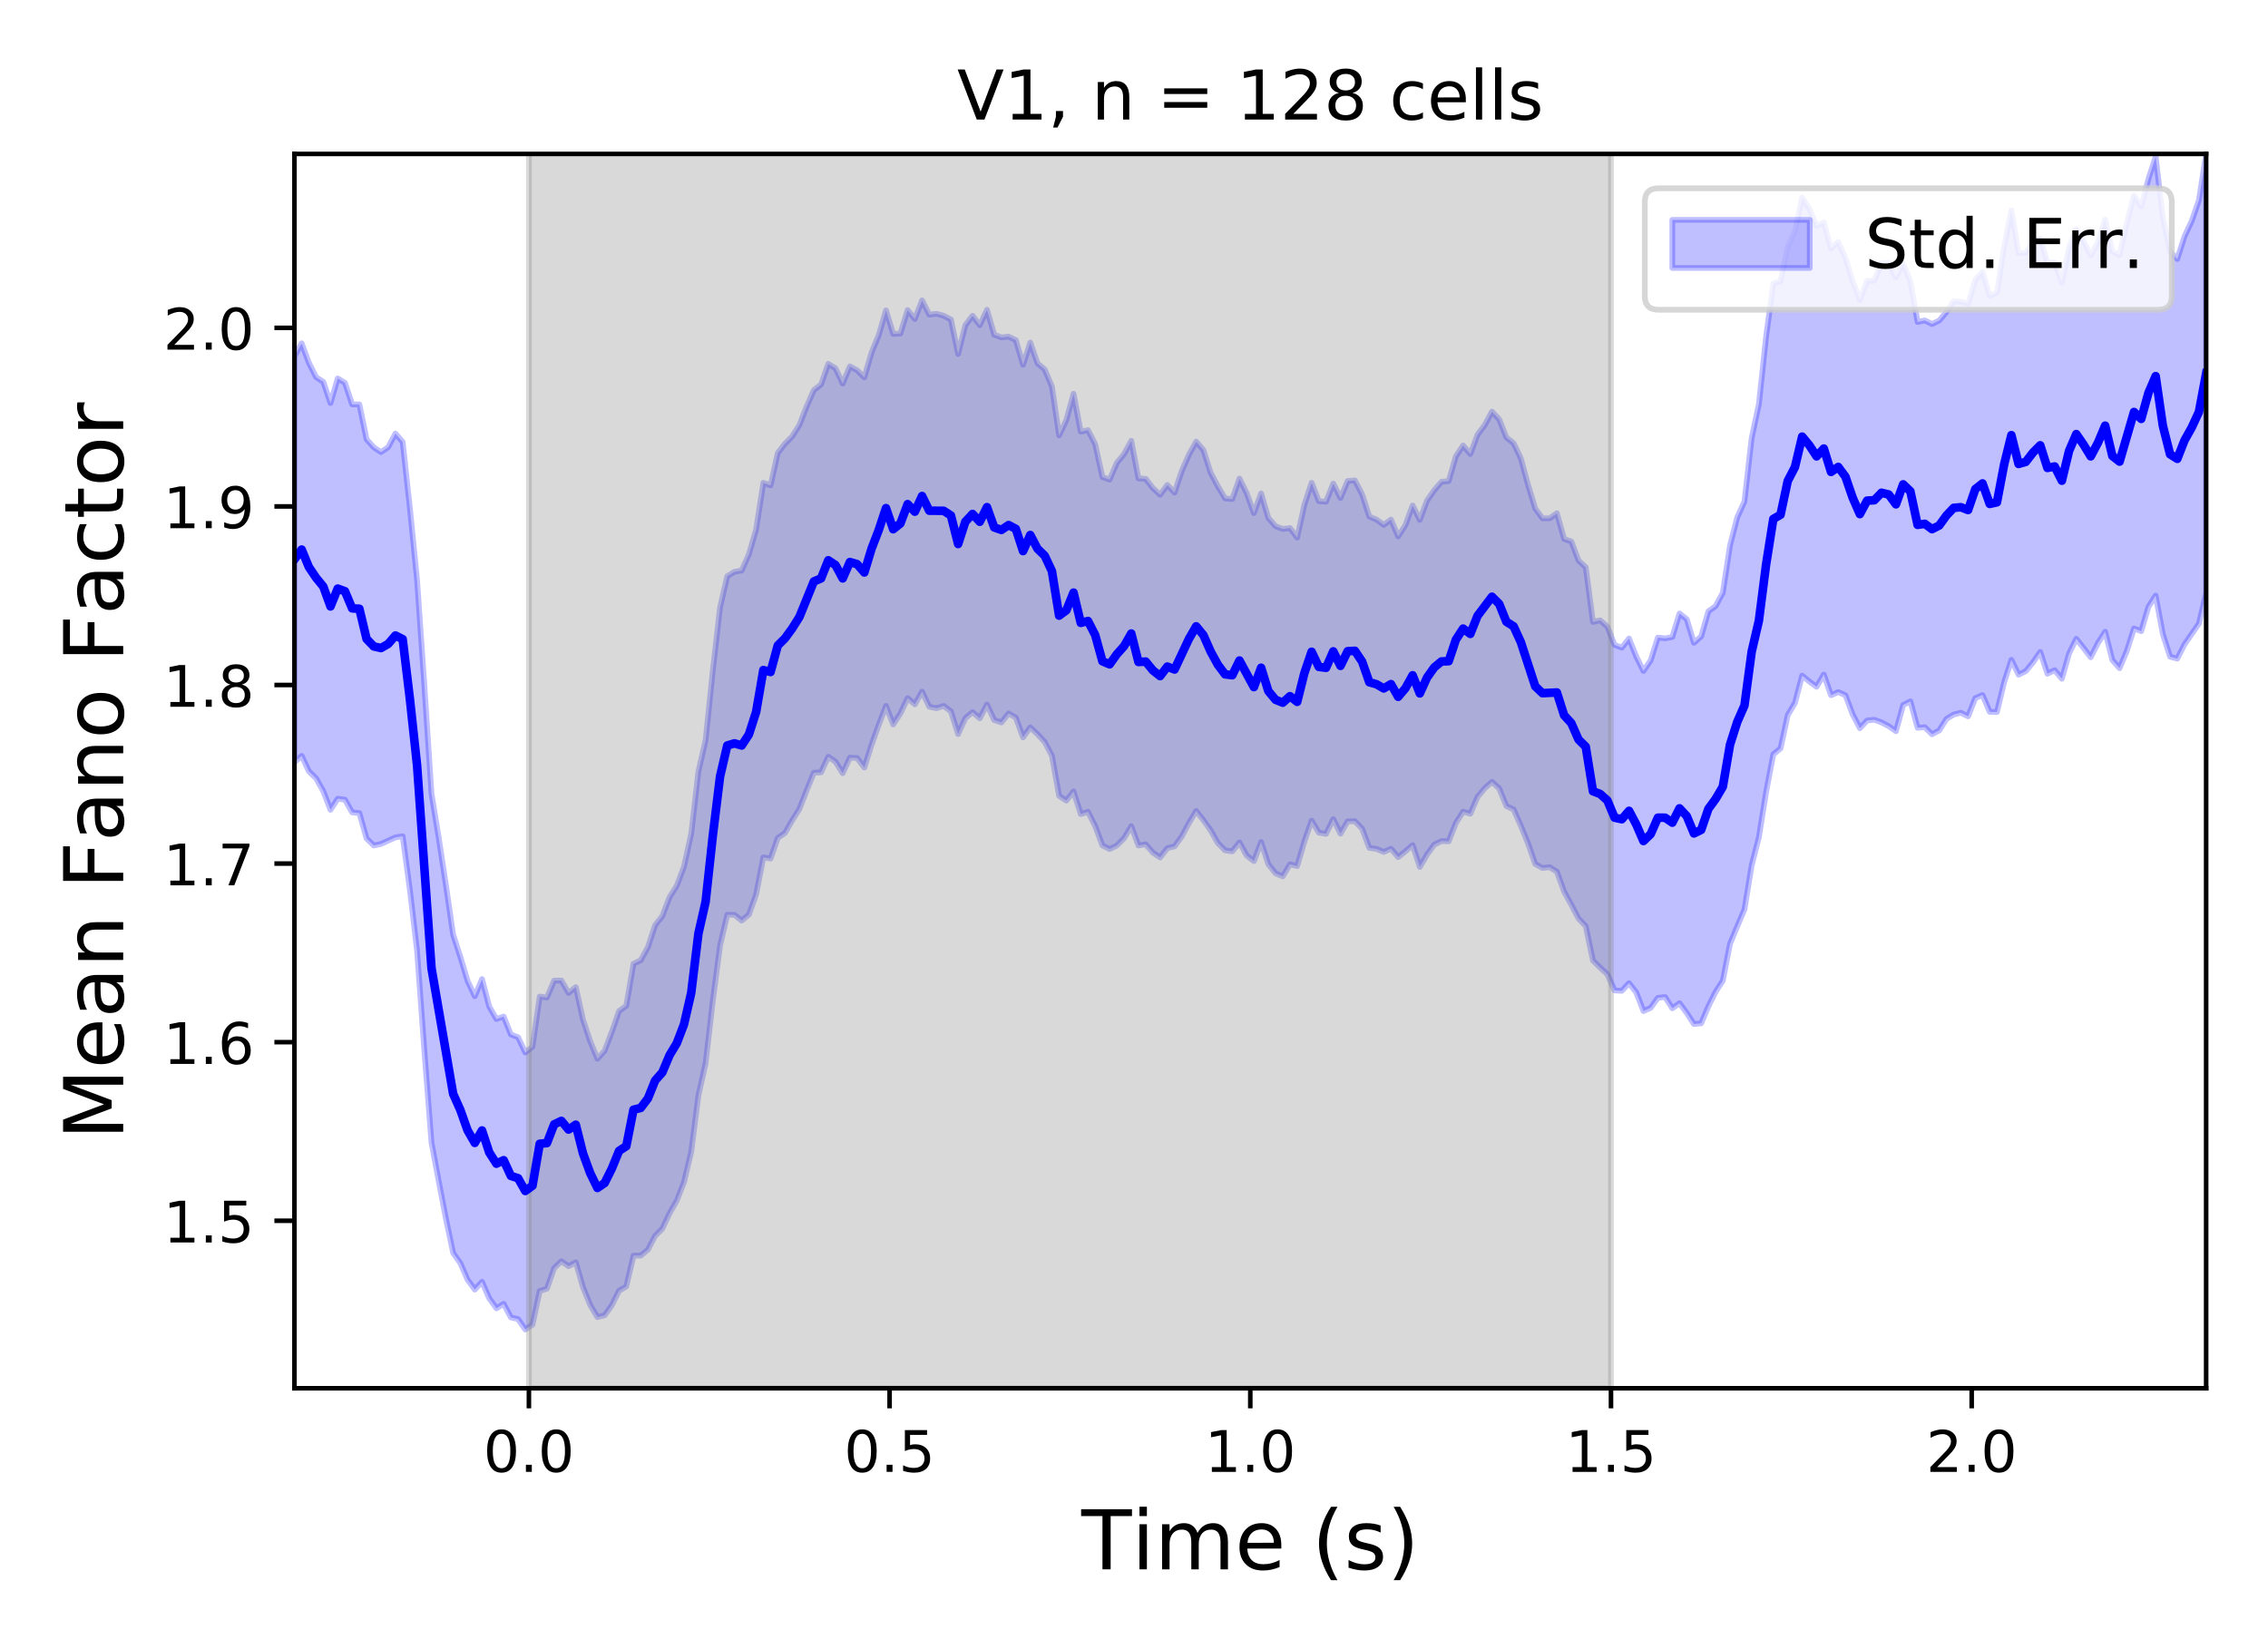 <?xml version="1.0" encoding="utf-8" standalone="no"?>
<!DOCTYPE svg PUBLIC "-//W3C//DTD SVG 1.1//EN"
  "http://www.w3.org/Graphics/SVG/1.1/DTD/svg11.dtd">
<!-- Created with matplotlib (https://matplotlib.org/) -->
<svg height="288pt" version="1.1" viewBox="0 0 396 288" width="396pt" xmlns="http://www.w3.org/2000/svg" xmlns:xlink="http://www.w3.org/1999/xlink">
 <defs>
  <style type="text/css">
*{stroke-linecap:butt;stroke-linejoin:round;}
  </style>
 </defs>
 <g id="figure_1">
  <g id="patch_1">
   <path d="M 0 288 
L 396 288 
L 396 0 
L 0 0 
z
" style="fill:#ffffff;"/>
  </g>
  <g id="axes_1">
   <g id="patch_2">
    <path d="M 51.41 242.44 
L 385.2 242.44 
L 385.2 26.88 
L 51.41 26.88 
z
" style="fill:#ffffff;"/>
   </g>
   <g id="PolyCollection_1">
    <defs>
     <path d="M 51.41 -225.769 
L 51.41 -154.871 
L 52.67 -156.004 
L 53.929 -153.309 
L 55.189 -152.079 
L 56.448 -149.823 
L 57.708 -146.585 
L 58.968 -148.516 
L 60.227 -148.355 
L 61.487 -146.133 
L 62.746 -146.005 
L 64.006 -141.568 
L 65.265 -140.349 
L 66.525 -140.62 
L 67.785 -141.189 
L 69.044 -141.766 
L 70.304 -141.957 
L 71.563 -132.638 
L 72.823 -121.948 
L 74.083 -104.678 
L 75.342 -88.454 
L 76.602 -81.741 
L 77.861 -75.175 
L 79.121 -69.186 
L 80.38 -67.402 
L 81.64 -64.512 
L 82.9 -62.795 
L 84.159 -64.148 
L 85.419 -61.271 
L 86.678 -59.52 
L 87.938 -60.309 
L 89.198 -57.938 
L 90.457 -57.64 
L 91.717 -55.825 
L 92.976 -56.673 
L 94.236 -62.552 
L 95.495 -62.955 
L 96.755 -66.551 
L 98.015 -67.745 
L 99.274 -66.878 
L 100.534 -67.56 
L 101.793 -63.212 
L 103.053 -60.086 
L 104.313 -57.991 
L 105.572 -58.302 
L 106.832 -60.069 
L 108.091 -62.599 
L 109.351 -63.339 
L 110.61 -68.723 
L 111.87 -68.725 
L 113.13 -69.77 
L 114.389 -72.172 
L 115.649 -73.438 
L 116.908 -76.118 
L 118.168 -78.327 
L 119.428 -81.559 
L 120.687 -86.854 
L 121.947 -96.69 
L 123.206 -102.343 
L 124.466 -113.305 
L 125.726 -122.893 
L 126.985 -128.248 
L 128.245 -128.234 
L 129.504 -127.244 
L 130.764 -128.279 
L 132.023 -131.815 
L 133.283 -138.277 
L 134.543 -138.061 
L 135.802 -141.657 
L 137.062 -142.542 
L 138.321 -144.73 
L 139.581 -146.728 
L 140.841 -149.967 
L 142.1 -153.055 
L 143.36 -153.12 
L 144.619 -155.851 
L 145.879 -154.982 
L 147.138 -152.97 
L 148.398 -155.688 
L 149.658 -155.629 
L 150.917 -153.96 
L 152.177 -157.943 
L 153.436 -161.433 
L 154.696 -164.729 
L 155.956 -161.474 
L 157.215 -163.416 
L 158.475 -166.072 
L 159.734 -164.993 
L 160.994 -167.211 
L 162.253 -164.578 
L 163.513 -164.321 
L 164.773 -164.729 
L 166.032 -163.762 
L 167.292 -159.807 
L 168.551 -162.58 
L 169.811 -163.635 
L 171.071 -162.561 
L 172.33 -164.964 
L 173.59 -162.246 
L 174.849 -161.833 
L 176.109 -163.414 
L 177.368 -162.677 
L 178.628 -159.229 
L 179.888 -160.97 
L 181.147 -159.8 
L 182.407 -158.424 
L 183.666 -156.029 
L 184.926 -149.015 
L 186.186 -148.188 
L 187.445 -149.789 
L 188.705 -145.836 
L 189.964 -146.227 
L 191.224 -143.745 
L 192.484 -140.359 
L 193.743 -139.722 
L 195.003 -140.342 
L 196.262 -141.607 
L 197.522 -143.714 
L 198.781 -140.339 
L 200.041 -140.559 
L 201.301 -139.1 
L 202.56 -138.262 
L 203.82 -139.878 
L 205.079 -140.192 
L 206.339 -141.924 
L 207.599 -144.285 
L 208.858 -146.372 
L 210.118 -144.769 
L 211.377 -143.012 
L 212.637 -140.779 
L 213.896 -139.51 
L 215.156 -139.324 
L 216.416 -140.886 
L 217.675 -138.588 
L 218.935 -137.624 
L 220.194 -140.957 
L 221.454 -137.085 
L 222.714 -135.492 
L 223.973 -134.957 
L 225.233 -137.064 
L 226.492 -136.753 
L 227.752 -141.073 
L 229.011 -144.686 
L 230.271 -142.594 
L 231.531 -142.377 
L 232.79 -144.948 
L 234.05 -142.411 
L 235.309 -144.564 
L 236.569 -144.591 
L 237.829 -143.273 
L 239.088 -139.93 
L 240.348 -139.748 
L 241.607 -139.217 
L 242.867 -139.787 
L 244.126 -138.319 
L 245.386 -139.324 
L 246.646 -140.425 
L 247.905 -136.598 
L 249.165 -138.766 
L 250.424 -140.507 
L 251.684 -141.122 
L 252.944 -141.076 
L 254.203 -144.29 
L 255.463 -146.252 
L 256.722 -145.89 
L 257.982 -148.829 
L 259.242 -150.342 
L 260.501 -151.461 
L 261.761 -150.32 
L 263.02 -147.239 
L 264.28 -146.642 
L 265.539 -143.799 
L 266.799 -140.718 
L 268.059 -137.11 
L 269.318 -136.422 
L 270.578 -136.554 
L 271.837 -135.775 
L 273.097 -132.31 
L 274.357 -129.984 
L 275.616 -127.586 
L 276.876 -126.279 
L 278.135 -120.259 
L 279.395 -119.021 
L 280.654 -117.876 
L 281.914 -115.034 
L 283.174 -114.969 
L 284.433 -116.308 
L 285.693 -114.695 
L 286.952 -111.432 
L 288.212 -111.996 
L 289.472 -113.746 
L 290.731 -113.884 
L 291.991 -111.912 
L 293.25 -112.81 
L 294.51 -111.096 
L 295.769 -109.167 
L 297.029 -109.288 
L 298.289 -112.254 
L 299.548 -114.79 
L 300.808 -116.731 
L 302.067 -123.182 
L 303.327 -126.201 
L 304.587 -129.165 
L 305.846 -136.873 
L 307.106 -141.784 
L 308.365 -149.66 
L 309.625 -156.259 
L 310.884 -157.298 
L 312.144 -163.102 
L 313.404 -165.247 
L 314.663 -170.01 
L 315.923 -168.98 
L 317.182 -168.063 
L 318.442 -170.197 
L 319.702 -166.591 
L 320.961 -167.148 
L 322.221 -166.583 
L 323.48 -163.246 
L 324.74 -160.832 
L 326 -162.178 
L 327.259 -162.304 
L 328.519 -161.843 
L 329.778 -161.183 
L 331.038 -160.301 
L 332.297 -164.884 
L 333.557 -165.519 
L 334.817 -160.904 
L 336.076 -161.006 
L 337.336 -159.769 
L 338.595 -160.443 
L 339.855 -162.448 
L 341.115 -163.219 
L 342.374 -163.532 
L 343.634 -162.904 
L 344.893 -166.075 
L 346.153 -166.626 
L 347.412 -163.69 
L 348.672 -163.645 
L 349.932 -168.858 
L 351.191 -172.768 
L 352.451 -170.165 
L 353.71 -170.801 
L 354.97 -172.331 
L 356.23 -174.143 
L 357.489 -170.343 
L 358.749 -170.964 
L 360.008 -169.466 
L 361.268 -173.882 
L 362.527 -176.446 
L 363.787 -174.858 
L 365.047 -173.215 
L 366.306 -175.7 
L 367.566 -177.686 
L 368.825 -172.722 
L 370.085 -171.306 
L 371.345 -174.311 
L 372.604 -178.249 
L 373.864 -177.778 
L 375.123 -182.031 
L 376.383 -183.992 
L 377.642 -177.256 
L 378.902 -173.315 
L 380.162 -172.977 
L 381.421 -175.463 
L 382.681 -177.286 
L 383.94 -179.096 
L 385.2 -184.439 
L 385.2 -261.12 
L 385.2 -261.12 
L 383.94 -253.022 
L 382.681 -249.404 
L 381.421 -246.715 
L 380.162 -242.772 
L 378.902 -244.023 
L 377.642 -250.025 
L 376.383 -260.638 
L 375.123 -256.716 
L 373.864 -251.919 
L 372.604 -253.856 
L 371.345 -249.067 
L 370.085 -243.466 
L 368.825 -244.024 
L 367.566 -249.644 
L 366.306 -245.653 
L 365.047 -243.393 
L 363.787 -245.873 
L 362.527 -247.941 
L 361.268 -244.655 
L 360.008 -238.645 
L 358.749 -242.12 
L 357.489 -242.226 
L 356.23 -246.33 
L 354.97 -245.616 
L 353.71 -243.884 
L 352.451 -243.791 
L 351.191 -251.244 
L 349.932 -244.957 
L 348.672 -236.91 
L 347.412 -236.303 
L 346.153 -240.531 
L 344.893 -239.102 
L 343.634 -234.957 
L 342.374 -235.317 
L 341.115 -235.394 
L 339.855 -233.511 
L 338.595 -232.025 
L 337.336 -231.41 
L 336.076 -232.041 
L 334.817 -231.774 
L 333.557 -238.901 
L 332.297 -241.942 
L 331.038 -239.555 
L 329.778 -242.096 
L 328.519 -242.059 
L 327.259 -238.982 
L 326 -238.968 
L 324.74 -235.604 
L 323.48 -238.915 
L 322.221 -242.925 
L 320.961 -245.767 
L 319.702 -244.581 
L 318.442 -249.143 
L 317.182 -248.548 
L 315.923 -251.477 
L 314.663 -253.498 
L 313.404 -247.617 
L 312.144 -244.925 
L 310.884 -238.91 
L 309.625 -238.484 
L 308.365 -229.177 
L 307.106 -217.414 
L 305.846 -211.503 
L 304.587 -200.417 
L 303.327 -197.64 
L 302.067 -192.74 
L 300.808 -184.478 
L 299.548 -182.149 
L 298.289 -181.239 
L 297.029 -176.862 
L 295.769 -175.743 
L 294.51 -179.866 
L 293.25 -180.862 
L 291.991 -176.759 
L 290.731 -176.521 
L 289.472 -176.662 
L 288.212 -172.676 
L 286.952 -170.824 
L 285.693 -173.371 
L 284.433 -176.494 
L 283.174 -174.899 
L 281.914 -175.377 
L 280.654 -178.551 
L 279.395 -179.668 
L 278.135 -179.383 
L 276.876 -188.932 
L 275.616 -190.116 
L 274.357 -193.439 
L 273.097 -193.874 
L 271.837 -198.369 
L 270.578 -197.486 
L 269.318 -197.473 
L 268.059 -199.183 
L 266.799 -203.322 
L 265.539 -207.956 
L 264.28 -210.603 
L 263.02 -211.596 
L 261.761 -214.762 
L 260.501 -216.121 
L 259.242 -213.771 
L 257.982 -212.08 
L 256.722 -208.708 
L 255.463 -210.202 
L 254.203 -208.307 
L 252.944 -203.985 
L 251.684 -203.858 
L 250.424 -202.392 
L 249.165 -200.58 
L 247.905 -197.209 
L 246.646 -199.724 
L 245.386 -196.283 
L 244.126 -194.313 
L 242.867 -197.268 
L 241.607 -196.335 
L 240.348 -197.262 
L 239.088 -197.785 
L 237.829 -201.661 
L 236.569 -204.102 
L 235.309 -203.997 
L 234.05 -201.021 
L 232.79 -203.55 
L 231.531 -200.383 
L 230.271 -200.478 
L 229.011 -203.679 
L 227.752 -199.853 
L 226.492 -194.118 
L 225.233 -195.786 
L 223.973 -195.621 
L 222.714 -196.109 
L 221.454 -197.554 
L 220.194 -201.826 
L 218.935 -198.39 
L 217.675 -201.879 
L 216.416 -204.423 
L 215.156 -200.84 
L 213.896 -200.971 
L 212.637 -203.077 
L 211.377 -205.456 
L 210.118 -209.398 
L 208.858 -210.876 
L 207.599 -208.609 
L 206.339 -205.746 
L 205.079 -201.972 
L 203.82 -203.308 
L 202.56 -201.595 
L 201.301 -202.75 
L 200.041 -204.377 
L 198.781 -204.448 
L 197.522 -211.02 
L 196.262 -208.705 
L 195.003 -207.158 
L 193.743 -204.242 
L 192.484 -204.688 
L 191.224 -210.444 
L 189.964 -212.879 
L 188.705 -212.606 
L 187.445 -219.234 
L 186.186 -214.639 
L 184.926 -211.962 
L 183.666 -220.512 
L 182.407 -223.483 
L 181.147 -224.554 
L 179.888 -228.169 
L 178.628 -224.292 
L 177.368 -228.607 
L 176.109 -229.206 
L 174.849 -229.075 
L 173.59 -229.551 
L 172.33 -233.9 
L 171.071 -231.206 
L 169.811 -232.851 
L 168.551 -231.201 
L 167.292 -226.188 
L 166.032 -232.198 
L 164.773 -232.861 
L 163.513 -233.202 
L 162.253 -233.053 
L 160.994 -235.542 
L 159.734 -232.292 
L 158.475 -233.846 
L 157.215 -229.759 
L 155.956 -229.686 
L 154.696 -233.799 
L 153.436 -229.473 
L 152.177 -226.419 
L 150.917 -222.093 
L 149.658 -223.329 
L 148.398 -224.013 
L 147.138 -221.011 
L 145.879 -223.67 
L 144.619 -224.46 
L 143.36 -220.853 
L 142.1 -219.866 
L 140.841 -217.01 
L 139.581 -213.785 
L 138.321 -211.779 
L 137.062 -210.515 
L 135.802 -208.888 
L 134.543 -203.231 
L 133.283 -203.688 
L 132.023 -195.547 
L 130.764 -191.211 
L 129.504 -188.375 
L 128.245 -188.142 
L 126.985 -187.375 
L 125.726 -181.938 
L 124.466 -170.941 
L 123.206 -158.757 
L 121.947 -153.261 
L 120.687 -142.359 
L 119.428 -136.664 
L 118.168 -133.311 
L 116.908 -131.328 
L 115.649 -128.021 
L 114.389 -126.438 
L 113.13 -122.59 
L 111.87 -120.302 
L 110.61 -119.698 
L 109.351 -112.338 
L 108.091 -111.438 
L 106.832 -107.81 
L 105.572 -104.504 
L 104.313 -103.091 
L 103.053 -106.161 
L 101.793 -109.939 
L 100.534 -115.615 
L 99.274 -114.598 
L 98.015 -116.77 
L 96.755 -116.753 
L 95.495 -113.793 
L 94.236 -113.97 
L 92.976 -105.188 
L 91.717 -104.204 
L 90.457 -106.859 
L 89.198 -107.358 
L 87.938 -110.474 
L 86.678 -110.04 
L 85.419 -112.231 
L 84.159 -117.019 
L 82.9 -114.023 
L 81.64 -116.706 
L 80.38 -120.894 
L 79.121 -124.766 
L 77.861 -133.438 
L 76.602 -141.689 
L 75.342 -149.39 
L 74.083 -168.509 
L 72.823 -186.688 
L 71.563 -199.328 
L 70.304 -210.822 
L 69.044 -212.277 
L 67.785 -209.92 
L 66.525 -209.04 
L 65.265 -209.877 
L 64.006 -211.271 
L 62.746 -217.38 
L 61.487 -217.38 
L 60.227 -221.149 
L 58.968 -221.912 
L 57.708 -217.605 
L 56.448 -221.314 
L 55.189 -222.141 
L 53.929 -224.644 
L 52.67 -228.051 
L 51.41 -225.769 
z
" id="mbd4101b9f4" style="stroke:#0000ff;stroke-opacity:0.25;"/>
    </defs>
    <g clip-path="url(#p84589f2fe6)">
     <use style="fill:#0000ff;fill-opacity:0.25;stroke:#0000ff;stroke-opacity:0.25;" x="0" xlink:href="#mbd4101b9f4" y="288"/>
    </g>
   </g>
   <g id="PolyCollection_2">
    <defs>
     <path d="M 92.347 -45.56 
L 92.347 -271.385 
L 281.284 -271.385 
L 281.284 -45.56 
L 281.284 -45.56 
L 92.347 -45.56 
z
" id="md51abea2cf" style="stroke:#808080;stroke-opacity:0.3;"/>
    </defs>
    <g clip-path="url(#p84589f2fe6)">
     <use style="fill:#808080;fill-opacity:0.3;stroke:#808080;stroke-opacity:0.3;" x="0" xlink:href="#md51abea2cf" y="288"/>
    </g>
   </g>
   <g id="matplotlib.axis_1">
    <g id="xtick_1">
     <g id="line2d_1">
      <defs>
       <path d="M 0 0 
L 0 3.5 
" id="mb6211b8cea" style="stroke:#000000;stroke-width:0.8;"/>
      </defs>
      <g>
       <use style="stroke:#000000;stroke-width:0.8;" x="92.347" xlink:href="#mb6211b8cea" y="242.44"/>
      </g>
     </g>
     <g id="text_1">
      <!-- 0.0 -->
      <defs>
       <path d="M 31.781 66.406 
Q 24.172 66.406 20.328 58.906 
Q 16.5 51.422 16.5 36.375 
Q 16.5 21.391 20.328 13.891 
Q 24.172 6.391 31.781 6.391 
Q 39.453 6.391 43.281 13.891 
Q 47.125 21.391 47.125 36.375 
Q 47.125 51.422 43.281 58.906 
Q 39.453 66.406 31.781 66.406 
z
M 31.781 74.219 
Q 44.047 74.219 50.516 64.516 
Q 56.984 54.828 56.984 36.375 
Q 56.984 17.969 50.516 8.266 
Q 44.047 -1.422 31.781 -1.422 
Q 19.531 -1.422 13.062 8.266 
Q 6.594 17.969 6.594 36.375 
Q 6.594 54.828 13.062 64.516 
Q 19.531 74.219 31.781 74.219 
z
" id="DejaVuSans-48"/>
       <path d="M 10.688 12.406 
L 21 12.406 
L 21 0 
L 10.688 0 
z
" id="DejaVuSans-46"/>
      </defs>
      <g transform="translate(84.395 257.038)scale(0.1 -0.1)">
       <use xlink:href="#DejaVuSans-48"/>
       <use x="63.623" xlink:href="#DejaVuSans-46"/>
       <use x="95.41" xlink:href="#DejaVuSans-48"/>
      </g>
     </g>
    </g>
    <g id="xtick_2">
     <g id="line2d_2">
      <g>
       <use style="stroke:#000000;stroke-width:0.8;" x="155.326" xlink:href="#mb6211b8cea" y="242.44"/>
      </g>
     </g>
     <g id="text_2">
      <!-- 0.5 -->
      <defs>
       <path d="M 10.797 72.906 
L 49.516 72.906 
L 49.516 64.594 
L 19.828 64.594 
L 19.828 46.734 
Q 21.969 47.469 24.109 47.828 
Q 26.266 48.188 28.422 48.188 
Q 40.625 48.188 47.75 41.5 
Q 54.891 34.812 54.891 23.391 
Q 54.891 11.625 47.562 5.094 
Q 40.234 -1.422 26.906 -1.422 
Q 22.312 -1.422 17.547 -0.641 
Q 12.797 0.141 7.719 1.703 
L 7.719 11.625 
Q 12.109 9.234 16.797 8.062 
Q 21.484 6.891 26.703 6.891 
Q 35.156 6.891 40.078 11.328 
Q 45.016 15.766 45.016 23.391 
Q 45.016 31 40.078 35.438 
Q 35.156 39.891 26.703 39.891 
Q 22.75 39.891 18.812 39.016 
Q 14.891 38.141 10.797 36.281 
z
" id="DejaVuSans-53"/>
      </defs>
      <g transform="translate(147.374 257.038)scale(0.1 -0.1)">
       <use xlink:href="#DejaVuSans-48"/>
       <use x="63.623" xlink:href="#DejaVuSans-46"/>
       <use x="95.41" xlink:href="#DejaVuSans-53"/>
      </g>
     </g>
    </g>
    <g id="xtick_3">
     <g id="line2d_3">
      <g>
       <use style="stroke:#000000;stroke-width:0.8;" x="218.305" xlink:href="#mb6211b8cea" y="242.44"/>
      </g>
     </g>
     <g id="text_3">
      <!-- 1.0 -->
      <defs>
       <path d="M 12.406 8.297 
L 28.516 8.297 
L 28.516 63.922 
L 10.984 60.406 
L 10.984 69.391 
L 28.422 72.906 
L 38.281 72.906 
L 38.281 8.297 
L 54.391 8.297 
L 54.391 0 
L 12.406 0 
z
" id="DejaVuSans-49"/>
      </defs>
      <g transform="translate(210.353 257.038)scale(0.1 -0.1)">
       <use xlink:href="#DejaVuSans-49"/>
       <use x="63.623" xlink:href="#DejaVuSans-46"/>
       <use x="95.41" xlink:href="#DejaVuSans-48"/>
      </g>
     </g>
    </g>
    <g id="xtick_4">
     <g id="line2d_4">
      <g>
       <use style="stroke:#000000;stroke-width:0.8;" x="281.284" xlink:href="#mb6211b8cea" y="242.44"/>
      </g>
     </g>
     <g id="text_4">
      <!-- 1.5 -->
      <g transform="translate(273.333 257.038)scale(0.1 -0.1)">
       <use xlink:href="#DejaVuSans-49"/>
       <use x="63.623" xlink:href="#DejaVuSans-46"/>
       <use x="95.41" xlink:href="#DejaVuSans-53"/>
      </g>
     </g>
    </g>
    <g id="xtick_5">
     <g id="line2d_5">
      <g>
       <use style="stroke:#000000;stroke-width:0.8;" x="344.263" xlink:href="#mb6211b8cea" y="242.44"/>
      </g>
     </g>
     <g id="text_5">
      <!-- 2.0 -->
      <defs>
       <path d="M 19.188 8.297 
L 53.609 8.297 
L 53.609 0 
L 7.328 0 
L 7.328 8.297 
Q 12.938 14.109 22.625 23.891 
Q 32.328 33.688 34.812 36.531 
Q 39.547 41.844 41.422 45.531 
Q 43.312 49.219 43.312 52.781 
Q 43.312 58.594 39.234 62.25 
Q 35.156 65.922 28.609 65.922 
Q 23.969 65.922 18.812 64.312 
Q 13.672 62.703 7.812 59.422 
L 7.812 69.391 
Q 13.766 71.781 18.938 73 
Q 24.125 74.219 28.422 74.219 
Q 39.75 74.219 46.484 68.547 
Q 53.219 62.891 53.219 53.422 
Q 53.219 48.922 51.531 44.891 
Q 49.859 40.875 45.406 35.406 
Q 44.188 33.984 37.641 27.219 
Q 31.109 20.453 19.188 8.297 
z
" id="DejaVuSans-50"/>
      </defs>
      <g transform="translate(336.312 257.038)scale(0.1 -0.1)">
       <use xlink:href="#DejaVuSans-50"/>
       <use x="63.623" xlink:href="#DejaVuSans-46"/>
       <use x="95.41" xlink:href="#DejaVuSans-48"/>
      </g>
     </g>
    </g>
    <g id="text_6">
     <!-- Time (s) -->
     <defs>
      <path d="M -0.297 72.906 
L 61.375 72.906 
L 61.375 64.594 
L 35.5 64.594 
L 35.5 0 
L 25.594 0 
L 25.594 64.594 
L -0.297 64.594 
z
" id="DejaVuSans-84"/>
      <path d="M 9.422 54.688 
L 18.406 54.688 
L 18.406 0 
L 9.422 0 
z
M 9.422 75.984 
L 18.406 75.984 
L 18.406 64.594 
L 9.422 64.594 
z
" id="DejaVuSans-105"/>
      <path d="M 52 44.188 
Q 55.375 50.25 60.062 53.125 
Q 64.75 56 71.094 56 
Q 79.641 56 84.281 50.016 
Q 88.922 44.047 88.922 33.016 
L 88.922 0 
L 79.891 0 
L 79.891 32.719 
Q 79.891 40.578 77.094 44.375 
Q 74.312 48.188 68.609 48.188 
Q 61.625 48.188 57.562 43.547 
Q 53.516 38.922 53.516 30.906 
L 53.516 0 
L 44.484 0 
L 44.484 32.719 
Q 44.484 40.625 41.703 44.406 
Q 38.922 48.188 33.109 48.188 
Q 26.219 48.188 22.156 43.531 
Q 18.109 38.875 18.109 30.906 
L 18.109 0 
L 9.078 0 
L 9.078 54.688 
L 18.109 54.688 
L 18.109 46.188 
Q 21.188 51.219 25.484 53.609 
Q 29.781 56 35.688 56 
Q 41.656 56 45.828 52.969 
Q 50 49.953 52 44.188 
z
" id="DejaVuSans-109"/>
      <path d="M 56.203 29.594 
L 56.203 25.203 
L 14.891 25.203 
Q 15.484 15.922 20.484 11.062 
Q 25.484 6.203 34.422 6.203 
Q 39.594 6.203 44.453 7.469 
Q 49.312 8.734 54.109 11.281 
L 54.109 2.781 
Q 49.266 0.734 44.188 -0.344 
Q 39.109 -1.422 33.891 -1.422 
Q 20.797 -1.422 13.156 6.188 
Q 5.516 13.812 5.516 26.812 
Q 5.516 40.234 12.766 48.109 
Q 20.016 56 32.328 56 
Q 43.359 56 49.781 48.891 
Q 56.203 41.797 56.203 29.594 
z
M 47.219 32.234 
Q 47.125 39.594 43.094 43.984 
Q 39.062 48.391 32.422 48.391 
Q 24.906 48.391 20.391 44.141 
Q 15.875 39.891 15.188 32.172 
z
" id="DejaVuSans-101"/>
      <path id="DejaVuSans-32"/>
      <path d="M 31 75.875 
Q 24.469 64.656 21.281 53.656 
Q 18.109 42.672 18.109 31.391 
Q 18.109 20.125 21.312 9.062 
Q 24.516 -2 31 -13.188 
L 23.188 -13.188 
Q 15.875 -1.703 12.234 9.375 
Q 8.594 20.453 8.594 31.391 
Q 8.594 42.281 12.203 53.312 
Q 15.828 64.359 23.188 75.875 
z
" id="DejaVuSans-40"/>
      <path d="M 44.281 53.078 
L 44.281 44.578 
Q 40.484 46.531 36.375 47.5 
Q 32.281 48.484 27.875 48.484 
Q 21.188 48.484 17.844 46.438 
Q 14.5 44.391 14.5 40.281 
Q 14.5 37.156 16.891 35.375 
Q 19.281 33.594 26.516 31.984 
L 29.594 31.297 
Q 39.156 29.25 43.188 25.516 
Q 47.219 21.781 47.219 15.094 
Q 47.219 7.469 41.188 3.016 
Q 35.156 -1.422 24.609 -1.422 
Q 20.219 -1.422 15.453 -0.562 
Q 10.688 0.297 5.422 2 
L 5.422 11.281 
Q 10.406 8.688 15.234 7.391 
Q 20.062 6.109 24.812 6.109 
Q 31.156 6.109 34.562 8.281 
Q 37.984 10.453 37.984 14.406 
Q 37.984 18.062 35.516 20.016 
Q 33.062 21.969 24.703 23.781 
L 21.578 24.516 
Q 13.234 26.266 9.516 29.906 
Q 5.812 33.547 5.812 39.891 
Q 5.812 47.609 11.281 51.797 
Q 16.75 56 26.812 56 
Q 31.781 56 36.172 55.266 
Q 40.578 54.547 44.281 53.078 
z
" id="DejaVuSans-115"/>
      <path d="M 8.016 75.875 
L 15.828 75.875 
Q 23.141 64.359 26.781 53.312 
Q 30.422 42.281 30.422 31.391 
Q 30.422 20.453 26.781 9.375 
Q 23.141 -1.703 15.828 -13.188 
L 8.016 -13.188 
Q 14.5 -2 17.703 9.062 
Q 20.906 20.125 20.906 31.391 
Q 20.906 42.672 17.703 53.656 
Q 14.5 64.656 8.016 75.875 
z
" id="DejaVuSans-41"/>
     </defs>
     <g transform="translate(188.81 274.06)scale(0.144 -0.144)">
      <use xlink:href="#DejaVuSans-84"/>
      <use x="61.037" xlink:href="#DejaVuSans-105"/>
      <use x="88.82" xlink:href="#DejaVuSans-109"/>
      <use x="186.232" xlink:href="#DejaVuSans-101"/>
      <use x="247.756" xlink:href="#DejaVuSans-32"/>
      <use x="279.543" xlink:href="#DejaVuSans-40"/>
      <use x="318.557" xlink:href="#DejaVuSans-115"/>
      <use x="370.656" xlink:href="#DejaVuSans-41"/>
     </g>
    </g>
   </g>
   <g id="matplotlib.axis_2">
    <g id="ytick_1">
     <g id="line2d_6">
      <defs>
       <path d="M 0 0 
L -3.5 0 
" id="m00a707ee25" style="stroke:#000000;stroke-width:0.8;"/>
      </defs>
      <g>
       <use style="stroke:#000000;stroke-width:0.8;" x="51.41" xlink:href="#m00a707ee25" y="213.182"/>
      </g>
     </g>
     <g id="text_7">
      <!-- 1.5 -->
      <g transform="translate(28.507 216.981)scale(0.1 -0.1)">
       <use xlink:href="#DejaVuSans-49"/>
       <use x="63.623" xlink:href="#DejaVuSans-46"/>
       <use x="95.41" xlink:href="#DejaVuSans-53"/>
      </g>
     </g>
    </g>
    <g id="ytick_2">
     <g id="line2d_7">
      <g>
       <use style="stroke:#000000;stroke-width:0.8;" x="51.41" xlink:href="#m00a707ee25" y="181.997"/>
      </g>
     </g>
     <g id="text_8">
      <!-- 1.6 -->
      <defs>
       <path d="M 33.016 40.375 
Q 26.375 40.375 22.484 35.828 
Q 18.609 31.297 18.609 23.391 
Q 18.609 15.531 22.484 10.953 
Q 26.375 6.391 33.016 6.391 
Q 39.656 6.391 43.531 10.953 
Q 47.406 15.531 47.406 23.391 
Q 47.406 31.297 43.531 35.828 
Q 39.656 40.375 33.016 40.375 
z
M 52.594 71.297 
L 52.594 62.312 
Q 48.875 64.062 45.094 64.984 
Q 41.312 65.922 37.594 65.922 
Q 27.828 65.922 22.672 59.328 
Q 17.531 52.734 16.797 39.406 
Q 19.672 43.656 24.016 45.922 
Q 28.375 48.188 33.594 48.188 
Q 44.578 48.188 50.953 41.516 
Q 57.328 34.859 57.328 23.391 
Q 57.328 12.156 50.688 5.359 
Q 44.047 -1.422 33.016 -1.422 
Q 20.359 -1.422 13.672 8.266 
Q 6.984 17.969 6.984 36.375 
Q 6.984 53.656 15.188 63.938 
Q 23.391 74.219 37.203 74.219 
Q 40.922 74.219 44.703 73.484 
Q 48.484 72.75 52.594 71.297 
z
" id="DejaVuSans-54"/>
      </defs>
      <g transform="translate(28.507 185.796)scale(0.1 -0.1)">
       <use xlink:href="#DejaVuSans-49"/>
       <use x="63.623" xlink:href="#DejaVuSans-46"/>
       <use x="95.41" xlink:href="#DejaVuSans-54"/>
      </g>
     </g>
    </g>
    <g id="ytick_3">
     <g id="line2d_8">
      <g>
       <use style="stroke:#000000;stroke-width:0.8;" x="51.41" xlink:href="#m00a707ee25" y="150.811"/>
      </g>
     </g>
     <g id="text_9">
      <!-- 1.7 -->
      <defs>
       <path d="M 8.203 72.906 
L 55.078 72.906 
L 55.078 68.703 
L 28.609 0 
L 18.312 0 
L 43.219 64.594 
L 8.203 64.594 
z
" id="DejaVuSans-55"/>
      </defs>
      <g transform="translate(28.507 154.611)scale(0.1 -0.1)">
       <use xlink:href="#DejaVuSans-49"/>
       <use x="63.623" xlink:href="#DejaVuSans-46"/>
       <use x="95.41" xlink:href="#DejaVuSans-55"/>
      </g>
     </g>
    </g>
    <g id="ytick_4">
     <g id="line2d_9">
      <g>
       <use style="stroke:#000000;stroke-width:0.8;" x="51.41" xlink:href="#m00a707ee25" y="119.626"/>
      </g>
     </g>
     <g id="text_10">
      <!-- 1.8 -->
      <defs>
       <path d="M 31.781 34.625 
Q 24.75 34.625 20.719 30.859 
Q 16.703 27.094 16.703 20.516 
Q 16.703 13.922 20.719 10.156 
Q 24.75 6.391 31.781 6.391 
Q 38.812 6.391 42.859 10.172 
Q 46.922 13.969 46.922 20.516 
Q 46.922 27.094 42.891 30.859 
Q 38.875 34.625 31.781 34.625 
z
M 21.922 38.812 
Q 15.578 40.375 12.031 44.719 
Q 8.5 49.078 8.5 55.328 
Q 8.5 64.062 14.719 69.141 
Q 20.953 74.219 31.781 74.219 
Q 42.672 74.219 48.875 69.141 
Q 55.078 64.062 55.078 55.328 
Q 55.078 49.078 51.531 44.719 
Q 48 40.375 41.703 38.812 
Q 48.828 37.156 52.797 32.312 
Q 56.781 27.484 56.781 20.516 
Q 56.781 9.906 50.312 4.234 
Q 43.844 -1.422 31.781 -1.422 
Q 19.734 -1.422 13.25 4.234 
Q 6.781 9.906 6.781 20.516 
Q 6.781 27.484 10.781 32.312 
Q 14.797 37.156 21.922 38.812 
z
M 18.312 54.391 
Q 18.312 48.734 21.844 45.562 
Q 25.391 42.391 31.781 42.391 
Q 38.141 42.391 41.719 45.562 
Q 45.312 48.734 45.312 54.391 
Q 45.312 60.062 41.719 63.234 
Q 38.141 66.406 31.781 66.406 
Q 25.391 66.406 21.844 63.234 
Q 18.312 60.062 18.312 54.391 
z
" id="DejaVuSans-56"/>
      </defs>
      <g transform="translate(28.507 123.426)scale(0.1 -0.1)">
       <use xlink:href="#DejaVuSans-49"/>
       <use x="63.623" xlink:href="#DejaVuSans-46"/>
       <use x="95.41" xlink:href="#DejaVuSans-56"/>
      </g>
     </g>
    </g>
    <g id="ytick_5">
     <g id="line2d_10">
      <g>
       <use style="stroke:#000000;stroke-width:0.8;" x="51.41" xlink:href="#m00a707ee25" y="88.441"/>
      </g>
     </g>
     <g id="text_11">
      <!-- 1.9 -->
      <defs>
       <path d="M 10.984 1.516 
L 10.984 10.5 
Q 14.703 8.734 18.5 7.812 
Q 22.312 6.891 25.984 6.891 
Q 35.75 6.891 40.891 13.453 
Q 46.047 20.016 46.781 33.406 
Q 43.953 29.203 39.594 26.953 
Q 35.25 24.703 29.984 24.703 
Q 19.047 24.703 12.672 31.312 
Q 6.297 37.938 6.297 49.422 
Q 6.297 60.641 12.938 67.422 
Q 19.578 74.219 30.609 74.219 
Q 43.266 74.219 49.922 64.516 
Q 56.594 54.828 56.594 36.375 
Q 56.594 19.141 48.406 8.859 
Q 40.234 -1.422 26.422 -1.422 
Q 22.703 -1.422 18.891 -0.688 
Q 15.094 0.047 10.984 1.516 
z
M 30.609 32.422 
Q 37.25 32.422 41.125 36.953 
Q 45.016 41.5 45.016 49.422 
Q 45.016 57.281 41.125 61.844 
Q 37.25 66.406 30.609 66.406 
Q 23.969 66.406 20.094 61.844 
Q 16.219 57.281 16.219 49.422 
Q 16.219 41.5 20.094 36.953 
Q 23.969 32.422 30.609 32.422 
z
" id="DejaVuSans-57"/>
      </defs>
      <g transform="translate(28.507 92.24)scale(0.1 -0.1)">
       <use xlink:href="#DejaVuSans-49"/>
       <use x="63.623" xlink:href="#DejaVuSans-46"/>
       <use x="95.41" xlink:href="#DejaVuSans-57"/>
      </g>
     </g>
    </g>
    <g id="ytick_6">
     <g id="line2d_11">
      <g>
       <use style="stroke:#000000;stroke-width:0.8;" x="51.41" xlink:href="#m00a707ee25" y="57.256"/>
      </g>
     </g>
     <g id="text_12">
      <!-- 2.0 -->
      <g transform="translate(28.507 61.055)scale(0.1 -0.1)">
       <use xlink:href="#DejaVuSans-50"/>
       <use x="63.623" xlink:href="#DejaVuSans-46"/>
       <use x="95.41" xlink:href="#DejaVuSans-48"/>
      </g>
     </g>
    </g>
    <g id="text_13">
     <!-- Mean Fano Factor -->
     <defs>
      <path d="M 9.812 72.906 
L 24.516 72.906 
L 43.109 23.297 
L 61.812 72.906 
L 76.516 72.906 
L 76.516 0 
L 66.891 0 
L 66.891 64.016 
L 48.094 14.016 
L 38.188 14.016 
L 19.391 64.016 
L 19.391 0 
L 9.812 0 
z
" id="DejaVuSans-77"/>
      <path d="M 34.281 27.484 
Q 23.391 27.484 19.188 25 
Q 14.984 22.516 14.984 16.5 
Q 14.984 11.719 18.141 8.906 
Q 21.297 6.109 26.703 6.109 
Q 34.188 6.109 38.703 11.406 
Q 43.219 16.703 43.219 25.484 
L 43.219 27.484 
z
M 52.203 31.203 
L 52.203 0 
L 43.219 0 
L 43.219 8.297 
Q 40.141 3.328 35.547 0.953 
Q 30.953 -1.422 24.312 -1.422 
Q 15.922 -1.422 10.953 3.297 
Q 6 8.016 6 15.922 
Q 6 25.141 12.172 29.828 
Q 18.359 34.516 30.609 34.516 
L 43.219 34.516 
L 43.219 35.406 
Q 43.219 41.609 39.141 45 
Q 35.062 48.391 27.688 48.391 
Q 23 48.391 18.547 47.266 
Q 14.109 46.141 10.016 43.891 
L 10.016 52.203 
Q 14.938 54.109 19.578 55.047 
Q 24.219 56 28.609 56 
Q 40.484 56 46.344 49.844 
Q 52.203 43.703 52.203 31.203 
z
" id="DejaVuSans-97"/>
      <path d="M 54.891 33.016 
L 54.891 0 
L 45.906 0 
L 45.906 32.719 
Q 45.906 40.484 42.875 44.328 
Q 39.844 48.188 33.797 48.188 
Q 26.516 48.188 22.312 43.547 
Q 18.109 38.922 18.109 30.906 
L 18.109 0 
L 9.078 0 
L 9.078 54.688 
L 18.109 54.688 
L 18.109 46.188 
Q 21.344 51.125 25.703 53.562 
Q 30.078 56 35.797 56 
Q 45.219 56 50.047 50.172 
Q 54.891 44.344 54.891 33.016 
z
" id="DejaVuSans-110"/>
      <path d="M 9.812 72.906 
L 51.703 72.906 
L 51.703 64.594 
L 19.672 64.594 
L 19.672 43.109 
L 48.578 43.109 
L 48.578 34.812 
L 19.672 34.812 
L 19.672 0 
L 9.812 0 
z
" id="DejaVuSans-70"/>
      <path d="M 30.609 48.391 
Q 23.391 48.391 19.188 42.75 
Q 14.984 37.109 14.984 27.297 
Q 14.984 17.484 19.156 11.844 
Q 23.344 6.203 30.609 6.203 
Q 37.797 6.203 41.984 11.859 
Q 46.188 17.531 46.188 27.297 
Q 46.188 37.016 41.984 42.703 
Q 37.797 48.391 30.609 48.391 
z
M 30.609 56 
Q 42.328 56 49.016 48.375 
Q 55.719 40.766 55.719 27.297 
Q 55.719 13.875 49.016 6.219 
Q 42.328 -1.422 30.609 -1.422 
Q 18.844 -1.422 12.172 6.219 
Q 5.516 13.875 5.516 27.297 
Q 5.516 40.766 12.172 48.375 
Q 18.844 56 30.609 56 
z
" id="DejaVuSans-111"/>
      <path d="M 48.781 52.594 
L 48.781 44.188 
Q 44.969 46.297 41.141 47.344 
Q 37.312 48.391 33.406 48.391 
Q 24.656 48.391 19.812 42.844 
Q 14.984 37.312 14.984 27.297 
Q 14.984 17.281 19.812 11.734 
Q 24.656 6.203 33.406 6.203 
Q 37.312 6.203 41.141 7.25 
Q 44.969 8.297 48.781 10.406 
L 48.781 2.094 
Q 45.016 0.344 40.984 -0.531 
Q 36.969 -1.422 32.422 -1.422 
Q 20.062 -1.422 12.781 6.344 
Q 5.516 14.109 5.516 27.297 
Q 5.516 40.672 12.859 48.328 
Q 20.219 56 33.016 56 
Q 37.156 56 41.109 55.141 
Q 45.062 54.297 48.781 52.594 
z
" id="DejaVuSans-99"/>
      <path d="M 18.312 70.219 
L 18.312 54.688 
L 36.812 54.688 
L 36.812 47.703 
L 18.312 47.703 
L 18.312 18.016 
Q 18.312 11.328 20.141 9.422 
Q 21.969 7.516 27.594 7.516 
L 36.812 7.516 
L 36.812 0 
L 27.594 0 
Q 17.188 0 13.234 3.875 
Q 9.281 7.766 9.281 18.016 
L 9.281 47.703 
L 2.688 47.703 
L 2.688 54.688 
L 9.281 54.688 
L 9.281 70.219 
z
" id="DejaVuSans-116"/>
      <path d="M 41.109 46.297 
Q 39.594 47.172 37.812 47.578 
Q 36.031 48 33.891 48 
Q 26.266 48 22.188 43.047 
Q 18.109 38.094 18.109 28.812 
L 18.109 0 
L 9.078 0 
L 9.078 54.688 
L 18.109 54.688 
L 18.109 46.188 
Q 20.953 51.172 25.484 53.578 
Q 30.031 56 36.531 56 
Q 37.453 56 38.578 55.875 
Q 39.703 55.766 41.062 55.516 
z
" id="DejaVuSans-114"/>
     </defs>
     <g transform="translate(21.512 199.056)rotate(-90)scale(0.144 -0.144)">
      <use xlink:href="#DejaVuSans-77"/>
      <use x="86.279" xlink:href="#DejaVuSans-101"/>
      <use x="147.803" xlink:href="#DejaVuSans-97"/>
      <use x="209.082" xlink:href="#DejaVuSans-110"/>
      <use x="272.461" xlink:href="#DejaVuSans-32"/>
      <use x="304.248" xlink:href="#DejaVuSans-70"/>
      <use x="361.627" xlink:href="#DejaVuSans-97"/>
      <use x="422.906" xlink:href="#DejaVuSans-110"/>
      <use x="486.285" xlink:href="#DejaVuSans-111"/>
      <use x="547.467" xlink:href="#DejaVuSans-32"/>
      <use x="579.254" xlink:href="#DejaVuSans-70"/>
      <use x="636.633" xlink:href="#DejaVuSans-97"/>
      <use x="697.912" xlink:href="#DejaVuSans-99"/>
      <use x="752.893" xlink:href="#DejaVuSans-116"/>
      <use x="792.102" xlink:href="#DejaVuSans-111"/>
      <use x="853.283" xlink:href="#DejaVuSans-114"/>
     </g>
    </g>
   </g>
   <g id="line2d_12">
    <path clip-path="url(#p84589f2fe6)" d="M 51.41 97.68 
L 52.67 95.973 
L 53.929 99.023 
L 55.189 100.89 
L 56.448 102.431 
L 57.708 105.905 
L 58.968 102.786 
L 60.227 103.248 
L 61.487 106.243 
L 62.746 106.307 
L 64.006 111.581 
L 65.265 112.887 
L 66.525 113.17 
L 67.785 112.446 
L 69.044 110.978 
L 70.304 111.61 
L 71.563 122.017 
L 72.823 133.682 
L 75.342 169.078 
L 79.121 191.024 
L 80.38 193.852 
L 81.64 197.391 
L 82.9 199.591 
L 84.159 197.416 
L 85.419 201.249 
L 86.678 203.22 
L 87.938 202.609 
L 89.198 205.352 
L 90.457 205.751 
L 91.717 207.985 
L 92.976 207.069 
L 94.236 199.739 
L 95.495 199.626 
L 96.755 196.348 
L 98.015 195.743 
L 99.274 197.262 
L 100.534 196.413 
L 101.793 201.424 
L 103.053 204.876 
L 104.313 207.459 
L 105.572 206.597 
L 106.832 204.06 
L 108.091 200.981 
L 109.351 200.162 
L 110.61 193.79 
L 111.87 193.487 
L 113.13 191.82 
L 114.389 188.695 
L 115.649 187.271 
L 116.908 184.277 
L 118.168 182.181 
L 119.428 178.889 
L 120.687 173.394 
L 121.947 163.024 
L 123.206 157.45 
L 124.466 145.877 
L 125.726 135.585 
L 126.985 130.188 
L 128.245 129.812 
L 129.504 130.19 
L 130.764 128.255 
L 132.023 124.319 
L 133.283 117.017 
L 134.543 117.354 
L 135.802 112.727 
L 137.062 111.472 
L 138.321 109.745 
L 139.581 107.744 
L 142.1 101.54 
L 143.36 101.013 
L 144.619 97.845 
L 145.879 98.674 
L 147.138 101.009 
L 148.398 98.15 
L 149.658 98.521 
L 150.917 99.974 
L 152.177 95.819 
L 153.436 92.547 
L 154.696 88.736 
L 155.956 92.42 
L 157.215 91.412 
L 158.475 88.041 
L 159.734 89.357 
L 160.994 86.624 
L 162.253 89.184 
L 164.773 89.205 
L 166.032 90.02 
L 167.292 95.003 
L 168.551 91.11 
L 169.811 89.757 
L 171.071 91.117 
L 172.33 88.568 
L 173.59 92.102 
L 174.849 92.546 
L 176.109 91.69 
L 177.368 92.358 
L 178.628 96.239 
L 179.888 93.43 
L 181.147 95.823 
L 182.407 97.047 
L 183.666 99.729 
L 184.926 107.511 
L 186.186 106.586 
L 187.445 103.489 
L 188.705 108.779 
L 189.964 108.447 
L 191.224 110.906 
L 192.484 115.476 
L 193.743 116.018 
L 195.003 114.25 
L 196.262 112.844 
L 197.522 110.633 
L 198.781 115.606 
L 200.041 115.532 
L 201.301 117.075 
L 202.56 118.072 
L 203.82 116.407 
L 205.079 116.918 
L 207.599 111.553 
L 208.858 109.376 
L 210.118 110.916 
L 211.377 113.766 
L 212.637 116.072 
L 213.896 117.76 
L 215.156 117.918 
L 216.416 115.346 
L 218.935 119.993 
L 220.194 116.609 
L 221.454 120.68 
L 222.714 122.2 
L 223.973 122.711 
L 225.233 121.575 
L 226.492 122.565 
L 227.752 117.537 
L 229.011 113.817 
L 230.271 116.464 
L 231.531 116.62 
L 232.79 113.751 
L 234.05 116.284 
L 235.309 113.72 
L 236.569 113.653 
L 237.829 115.533 
L 239.088 119.142 
L 240.348 119.495 
L 241.607 120.224 
L 242.867 119.472 
L 244.126 121.684 
L 245.386 120.197 
L 246.646 117.926 
L 247.905 121.097 
L 249.165 118.327 
L 250.424 116.551 
L 251.684 115.51 
L 252.944 115.47 
L 254.203 111.701 
L 255.463 109.773 
L 256.722 110.701 
L 257.982 107.545 
L 260.501 104.209 
L 261.761 105.459 
L 263.02 108.583 
L 264.28 109.378 
L 265.539 112.122 
L 268.059 119.853 
L 269.318 121.052 
L 271.837 120.928 
L 273.097 124.908 
L 274.357 126.288 
L 275.616 129.149 
L 276.876 130.394 
L 278.135 138.179 
L 279.395 138.655 
L 280.654 139.787 
L 281.914 142.795 
L 283.174 143.066 
L 284.433 141.599 
L 285.693 143.967 
L 286.952 146.872 
L 288.212 145.664 
L 289.472 142.796 
L 290.731 142.798 
L 291.991 143.664 
L 293.25 141.164 
L 294.51 142.519 
L 295.769 145.545 
L 297.029 144.925 
L 298.289 141.254 
L 299.548 139.531 
L 300.808 137.396 
L 302.067 130.039 
L 303.327 126.079 
L 304.587 123.209 
L 305.846 113.812 
L 307.106 108.401 
L 308.365 98.581 
L 309.625 90.628 
L 310.884 89.896 
L 312.144 83.987 
L 313.404 81.568 
L 314.663 76.246 
L 315.923 77.772 
L 317.182 79.695 
L 318.442 78.33 
L 319.702 82.414 
L 320.961 81.543 
L 322.221 83.246 
L 323.48 86.919 
L 324.74 89.782 
L 326 87.427 
L 327.259 87.357 
L 328.519 86.049 
L 329.778 86.36 
L 331.038 88.072 
L 332.297 84.587 
L 333.557 85.79 
L 334.817 91.661 
L 336.076 91.476 
L 337.336 92.41 
L 338.595 91.766 
L 339.855 90.021 
L 341.115 88.693 
L 342.374 88.576 
L 343.634 89.069 
L 344.893 85.412 
L 346.153 84.422 
L 347.412 88.003 
L 348.672 87.722 
L 349.932 81.093 
L 351.191 75.994 
L 352.451 81.022 
L 353.71 80.657 
L 354.97 79.026 
L 356.23 77.764 
L 357.489 81.716 
L 358.749 81.458 
L 360.008 83.945 
L 361.268 78.731 
L 362.527 75.807 
L 363.787 77.635 
L 365.047 79.696 
L 366.306 77.324 
L 367.566 74.335 
L 368.825 79.627 
L 370.085 80.614 
L 372.604 71.947 
L 373.864 73.151 
L 375.123 68.627 
L 376.383 65.685 
L 377.642 74.36 
L 378.902 79.331 
L 380.162 80.125 
L 381.421 76.911 
L 382.681 74.655 
L 383.94 71.941 
L 385.2 65.221 
L 385.2 65.221 
" style="fill:none;stroke:#0000ff;stroke-linecap:square;stroke-width:1.5;"/>
   </g>
   <g id="patch_3">
    <path d="M 51.41 242.44 
L 51.41 26.88 
" style="fill:none;stroke:#000000;stroke-linecap:square;stroke-linejoin:miter;stroke-width:0.8;"/>
   </g>
   <g id="patch_4">
    <path d="M 385.2 242.44 
L 385.2 26.88 
" style="fill:none;stroke:#000000;stroke-linecap:square;stroke-linejoin:miter;stroke-width:0.8;"/>
   </g>
   <g id="patch_5">
    <path d="M 51.41 242.44 
L 385.2 242.44 
" style="fill:none;stroke:#000000;stroke-linecap:square;stroke-linejoin:miter;stroke-width:0.8;"/>
   </g>
   <g id="patch_6">
    <path d="M 51.41 26.88 
L 385.2 26.88 
" style="fill:none;stroke:#000000;stroke-linecap:square;stroke-linejoin:miter;stroke-width:0.8;"/>
   </g>
   <g id="text_14">
    <!-- V1, n = 128 cells -->
    <defs>
     <path d="M 28.609 0 
L 0.781 72.906 
L 11.078 72.906 
L 34.188 11.531 
L 57.328 72.906 
L 67.578 72.906 
L 39.797 0 
z
" id="DejaVuSans-86"/>
     <path d="M 11.719 12.406 
L 22.016 12.406 
L 22.016 4 
L 14.016 -11.625 
L 7.719 -11.625 
L 11.719 4 
z
" id="DejaVuSans-44"/>
     <path d="M 10.594 45.406 
L 73.188 45.406 
L 73.188 37.203 
L 10.594 37.203 
z
M 10.594 25.484 
L 73.188 25.484 
L 73.188 17.188 
L 10.594 17.188 
z
" id="DejaVuSans-61"/>
     <path d="M 9.422 75.984 
L 18.406 75.984 
L 18.406 0 
L 9.422 0 
z
" id="DejaVuSans-108"/>
    </defs>
    <g transform="translate(167.116 20.88)scale(0.12 -0.12)">
     <use xlink:href="#DejaVuSans-86"/>
     <use x="68.408" xlink:href="#DejaVuSans-49"/>
     <use x="132.031" xlink:href="#DejaVuSans-44"/>
     <use x="163.818" xlink:href="#DejaVuSans-32"/>
     <use x="195.605" xlink:href="#DejaVuSans-110"/>
     <use x="258.984" xlink:href="#DejaVuSans-32"/>
     <use x="290.771" xlink:href="#DejaVuSans-61"/>
     <use x="374.561" xlink:href="#DejaVuSans-32"/>
     <use x="406.348" xlink:href="#DejaVuSans-49"/>
     <use x="469.971" xlink:href="#DejaVuSans-50"/>
     <use x="533.594" xlink:href="#DejaVuSans-56"/>
     <use x="597.217" xlink:href="#DejaVuSans-32"/>
     <use x="629.004" xlink:href="#DejaVuSans-99"/>
     <use x="683.984" xlink:href="#DejaVuSans-101"/>
     <use x="745.508" xlink:href="#DejaVuSans-108"/>
     <use x="773.291" xlink:href="#DejaVuSans-108"/>
     <use x="801.074" xlink:href="#DejaVuSans-115"/>
    </g>
   </g>
   <g id="legend_1">
    <g id="patch_7">
     <path d="M 289.588 54.094 
L 376.8 54.094 
Q 379.2 54.094 379.2 51.694 
L 379.2 35.28 
Q 379.2 32.88 376.8 32.88 
L 289.588 32.88 
Q 287.188 32.88 287.188 35.28 
L 287.188 51.694 
Q 287.188 54.094 289.588 54.094 
z
" style="fill:#ffffff;opacity:0.8;stroke:#cccccc;stroke-linejoin:miter;"/>
    </g>
    <g id="patch_8">
     <path d="M 291.988 46.798 
L 315.988 46.798 
L 315.988 38.398 
L 291.988 38.398 
z
" style="fill:#0000ff;opacity:0.25;stroke:#0000ff;stroke-linejoin:miter;"/>
    </g>
    <g id="text_15">
     <!-- Std. Err. -->
     <defs>
      <path d="M 53.516 70.516 
L 53.516 60.891 
Q 47.906 63.578 42.922 64.891 
Q 37.938 66.219 33.297 66.219 
Q 25.25 66.219 20.875 63.094 
Q 16.5 59.969 16.5 54.203 
Q 16.5 49.359 19.406 46.891 
Q 22.312 44.438 30.422 42.922 
L 36.375 41.703 
Q 47.406 39.594 52.656 34.297 
Q 57.906 29 57.906 20.125 
Q 57.906 9.516 50.797 4.047 
Q 43.703 -1.422 29.984 -1.422 
Q 24.812 -1.422 18.969 -0.25 
Q 13.141 0.922 6.891 3.219 
L 6.891 13.375 
Q 12.891 10.016 18.656 8.297 
Q 24.422 6.594 29.984 6.594 
Q 38.422 6.594 43.016 9.906 
Q 47.609 13.234 47.609 19.391 
Q 47.609 24.75 44.312 27.781 
Q 41.016 30.812 33.5 32.328 
L 27.484 33.5 
Q 16.453 35.688 11.516 40.375 
Q 6.594 45.062 6.594 53.422 
Q 6.594 63.094 13.406 68.656 
Q 20.219 74.219 32.172 74.219 
Q 37.312 74.219 42.625 73.281 
Q 47.953 72.359 53.516 70.516 
z
" id="DejaVuSans-83"/>
      <path d="M 45.406 46.391 
L 45.406 75.984 
L 54.391 75.984 
L 54.391 0 
L 45.406 0 
L 45.406 8.203 
Q 42.578 3.328 38.25 0.953 
Q 33.938 -1.422 27.875 -1.422 
Q 17.969 -1.422 11.734 6.484 
Q 5.516 14.406 5.516 27.297 
Q 5.516 40.188 11.734 48.094 
Q 17.969 56 27.875 56 
Q 33.938 56 38.25 53.625 
Q 42.578 51.266 45.406 46.391 
z
M 14.797 27.297 
Q 14.797 17.391 18.875 11.75 
Q 22.953 6.109 30.078 6.109 
Q 37.203 6.109 41.297 11.75 
Q 45.406 17.391 45.406 27.297 
Q 45.406 37.203 41.297 42.844 
Q 37.203 48.484 30.078 48.484 
Q 22.953 48.484 18.875 42.844 
Q 14.797 37.203 14.797 27.297 
z
" id="DejaVuSans-100"/>
      <path d="M 9.812 72.906 
L 55.906 72.906 
L 55.906 64.594 
L 19.672 64.594 
L 19.672 43.016 
L 54.391 43.016 
L 54.391 34.719 
L 19.672 34.719 
L 19.672 8.297 
L 56.781 8.297 
L 56.781 0 
L 9.812 0 
z
" id="DejaVuSans-69"/>
     </defs>
     <g transform="translate(325.588 46.798)scale(0.12 -0.12)">
      <use xlink:href="#DejaVuSans-83"/>
      <use x="63.477" xlink:href="#DejaVuSans-116"/>
      <use x="102.686" xlink:href="#DejaVuSans-100"/>
      <use x="166.162" xlink:href="#DejaVuSans-46"/>
      <use x="197.949" xlink:href="#DejaVuSans-32"/>
      <use x="229.736" xlink:href="#DejaVuSans-69"/>
      <use x="292.92" xlink:href="#DejaVuSans-114"/>
      <use x="334.018" xlink:href="#DejaVuSans-114"/>
      <use x="374.99" xlink:href="#DejaVuSans-46"/>
     </g>
    </g>
   </g>
  </g>
 </g>
 <defs>
  <clipPath id="p84589f2fe6">
   <rect height="215.56" width="333.79" x="51.41" y="26.88"/>
  </clipPath>
 </defs>
</svg>
